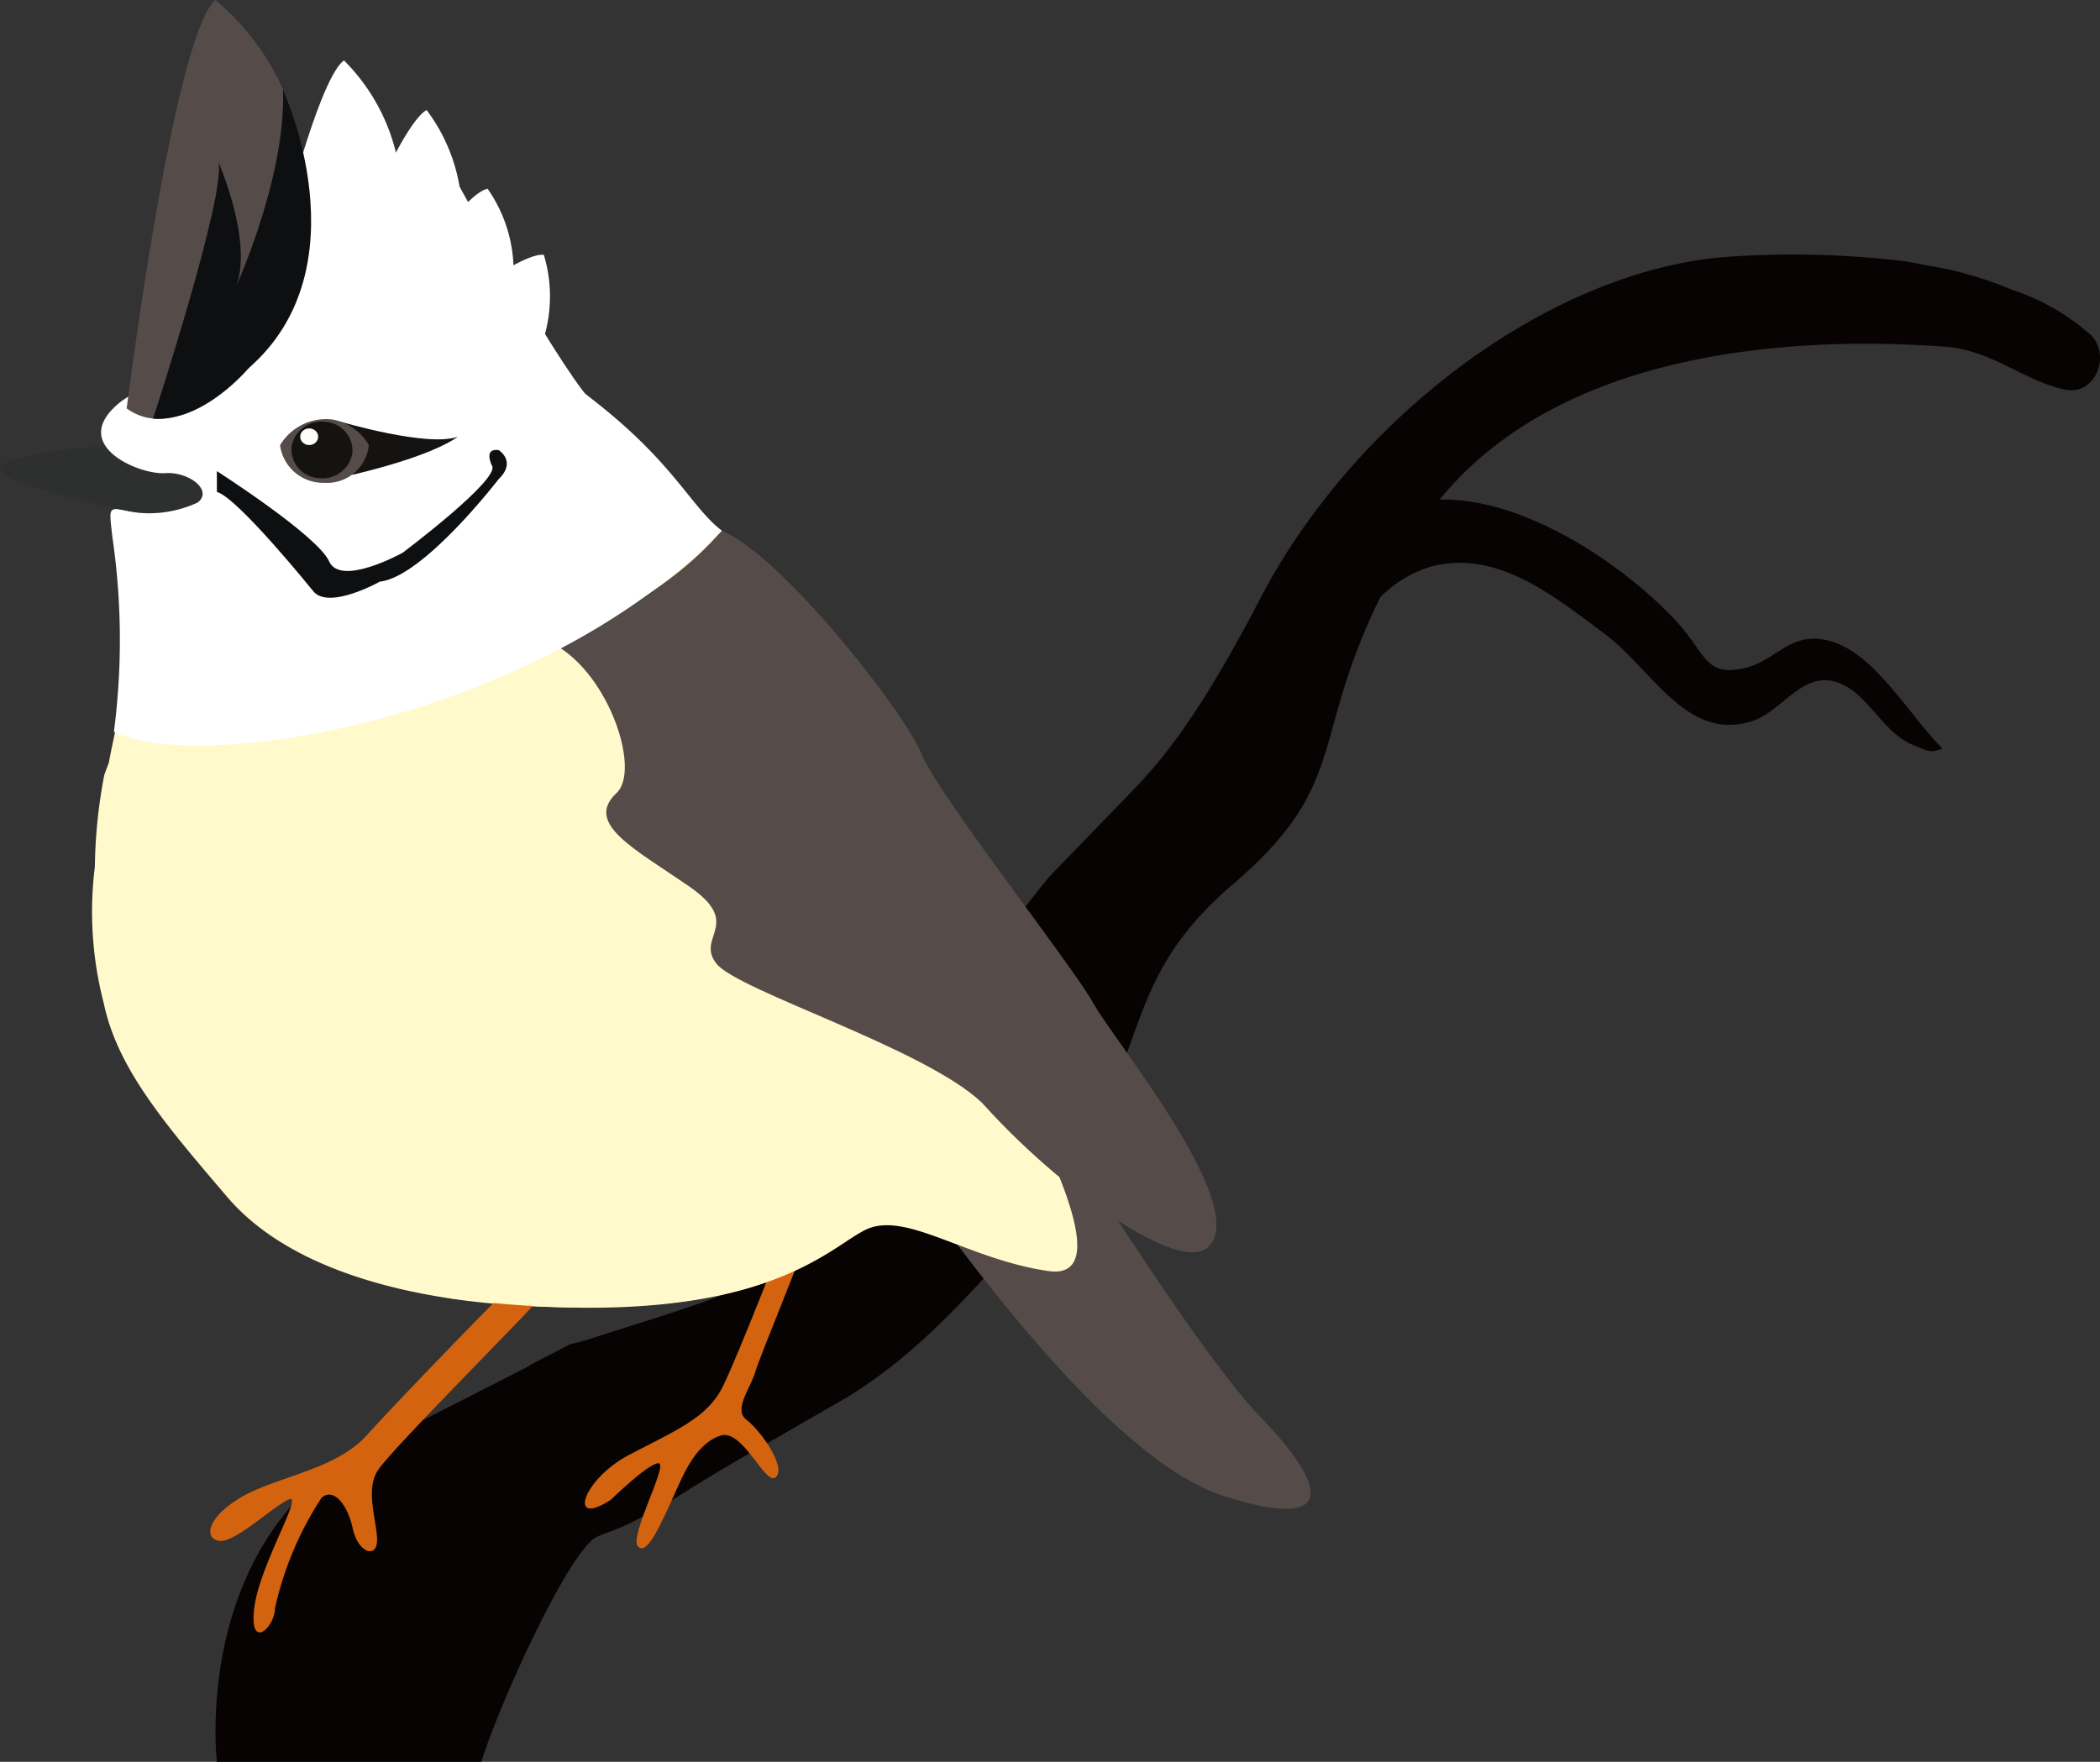 <svg id="Group_27" data-name="Group 27" xmlns="http://www.w3.org/2000/svg" width="96.232" height="80.749" viewBox="0 0 96.232 80.749">
  <rect x="0" y="0" width="96.232" height="80.749" fill="#333333" stroke="none"/>
  <g id="Group_19" data-name="Group 19" transform="translate(9.872 11.673)">
    <path id="Path_89" data-name="Path 89" d="M2113.338-6640.673h0C2113.355-6640.689,2113.37-6640.705,2113.338-6640.673Z" transform="translate(-2033.964 6641.332)" fill="#070303"/>
    <path id="Path_90" data-name="Path 90" d="M1880.744-6638.985c2.122.158,3.64,1.581,5.474,1.964,1.387.29,2.109-1.546,1.206-2.486a10.31,10.31,0,0,0-3.653-2.1,17.969,17.969,0,0,0-2.932-.937c-.017.018-.036.037,0,0l-1.949-.359a42.555,42.555,0,0,0-7.66-.235c-8.165.356-17.462,7.167-21.913,15.737-2.62,5.045-4.327,7.216-5.833,8.768l-3.785,3.908c-2.616,3.151-6,8.257-7.415,12.862-1.538,5.012-8.057,6.513-13.732,8.375a8.2,8.2,0,0,1-.844.221c-.711.395-1.3.648-2.034,1.081l-5.187,2.646c-10.368,3.672-8.956,15.414-8.956,15.414h12.117c.852-2.745,4.068-9.791,5.322-10.329.414-.178.9-.325,1.422-.579h.006a27.034,27.034,0,0,0,2.549-1.441c1.489-.934,2.728-1.648,3.816-2.261l3.776-2.178c2.205-1.4,4.23-3.128,7.734-7.177,6.653-7.687,3.855-11.159,9.834-16.275,5.323-4.554,3.5-6.535,6.73-13.131a5.436,5.436,0,0,1,2.38-1.426c2.994-.762,5.553,1.347,7.892,3.083,2.206,1.638,3.77,4.988,6.785,4.007,1.333-.435,2.206-2.163,3.7-1.822,1.546.353,2.187,2.341,3.686,2.927.561.219.7.4,1.33.16-1.614-1.6-3.218-4.6-5.427-4.993-1.618-.287-2.207.941-3.587,1.285-1.866.465-1.834-.649-3.135-2.071-2.385-2.608-7.006-5.74-10.9-5.633C1863.325-6639.048,1874.337-6639.463,1880.744-6638.985Z" transform="translate(-1801.463 6643.206)" fill="#070303"/>
  </g>
  <g id="Group_25" data-name="Group 25">
    <path id="Path_91" data-name="Path 91" d="M1825.058-6601.987c-.852-1.584-6.829-9.266-7.542-11.087s-6.1-9.027-8.711-10.453-2.138-3.167-8.236-7.681a16.258,16.258,0,0,0-16.947-1.267,6.775,6.775,0,0,0-2.429,2.371,3.255,3.255,0,0,0-.843.639c-1.719,1.775,1.293,3.009,2.4,2.93s2.217.792,1.5,1.347a5.288,5.288,0,0,1-3.307.378c-.791-.16-.753-.162-.6,1.206s.738,5.86,0,9.265c-.073.338-.147.7-.218,1.084-.017.043-.1.252-.209.562a23.762,23.762,0,0,0-.429,4.2,16.633,16.633,0,0,0,.41,6.261c.628,3.011,2.871,5.606,5.659,8.875,3.444,4.038,10.889,5.385,18.57,4.988s8.948-3.008,10.781-3.642,4.575,1.455,8.146,1.98-1.031-7.529-2.023-9.716a5.284,5.284,0,0,0-1.849-2.068c3.11,1.542,9.27,12.276,10.92,10.6C1831.914-6593.058,1825.91-6600.4,1825.058-6601.987Z" transform="translate(-1775.14 6648.222)" fill="#fff9cc"/>
    <path id="Path_92" data-name="Path 92" d="M1769.651-6609.152c-1.5,0-6.653.316-6.969,1.109s7.365,2.375,8.711,2.455,2.543-2.3.915-2.613A8.674,8.674,0,0,1,1769.651-6609.152Z" transform="translate(-1762.673 6629.492)" fill="#2e2f2f"/>
    <path id="Path_93" data-name="Path 93" d="M1923.216-6517.051c2.692,5.464,10.77,18.134,13.7,21.143s3.8,5.384-1.663,3.644-12.829-12.275-15.6-16.233S1923.216-6517.051,1923.216-6517.051Z" transform="translate(-1879.178 6560.831)" fill="#554b49"/>
    <path id="Path_94" data-name="Path 94" d="M1816.328-6458.861c-1.109,1.346-7.6,7.759-8.156,8.71s.08,2.534,0,3.246-.871.44-1.109-.651-.871-1.883-1.426-1.408a15.284,15.284,0,0,0-2.138,5.068c0,.872-1.187,1.98-.95,0s2.3-5.305,1.584-4.988-2.454,1.979-3.168,1.9-.633-1.03.95-1.98,4.356-1.267,5.781-2.85,6.255-6.573,6.81-7.047S1816.328-6458.861,1816.328-6458.861Z" transform="translate(-1790.899 6517.608)" fill="#d4630f"/>
    <path id="Path_95" data-name="Path 95" d="M1878.339-6468.2c-.238.95-2.3,5.86-2.534,6.652s-1.03,1.742-.4,2.217,1.818,2.138,1.345,2.612-1.5-2.216-2.533-1.9-1.618,1.567-1.979,2.375c-.842,1.883-1.426,3.168-1.821,2.694s1.425-3.8.95-3.8-2.187,1.674-2.187,1.674c-2.011,1.318-1.3-.936.84-2.058s3.564-1.685,4.276-3.1,3.009-7.359,3.009-7.359Z" transform="translate(-1841.189 6524.414)" fill="#d4630f"/>
    <g id="Group_20" data-name="Group 20" transform="translate(11.646 14.012)">
      <path id="Path_96" data-name="Path 96" d="M1824.16-6598.076c.26-2.868,4.171-5.084,3.389-8.474s3-5.476,2.867-8.213-5.084-1.956-4.952-3.129-2.086-4.432-5.179-5.215-4.991-5.735-5.251-6.647c-.232-.813-3.462-2.763-6.6-3.64a15.949,15.949,0,0,1,13.889,2.448c6.1,4.514,5.622,6.256,8.236,7.681s8,8.632,8.711,10.453,6.69,9.5,7.542,11.087,6.857,8.929,5.05,10.77c-1.65,1.68-7.81-9.053-10.92-10.6a5.287,5.287,0,0,1,1.849,2.068c.992,2.187,5.594,10.24,2.023,9.716s-6.313-2.614-8.146-1.98c-1.75.6-4.68,5.039-19.243,3.234C1817.987-6591.335,1823.966-6595.942,1824.16-6598.076Z" transform="translate(-1808.432 6634.014)" fill="#fff9cc"/>
    </g>
    <g id="Group_21" data-name="Group 21" transform="translate(25.422 24.323)">
      <path id="Path_97" data-name="Path 97" d="M1882.129-6567.286c-2.6-2.482-11.148-5.12-12.149-6.357s1.251-1.814-1.251-3.546-4.838-2.886-3.337-4.288c1.1-1.024-.3-5.391-2.832-6.8,4.082-1.867,6.175-3.528,7.651-5.225,2.821,1.194,8.413,8.373,9.127,10.177.746,1.886,7.008,9.84,7.9,11.48s7.182,9.247,5.29,11.153c-1.34,1.348-6.911-2.741-10.239-6.421C1882.248-6567.151,1882.178-6567.239,1882.129-6567.286Z" transform="translate(-1862.56 6593.5)" fill="#554b49"/>
    </g>
    <path id="Path_98" data-name="Path 98" d="M1810.155-6675.063" transform="translate(-1798.07 6678.628)" fill="#fff"/>
    <path id="Path_99" data-name="Path 99" d="M1830.967-6656.064s4.323,7.891,6.063,9.922l-8.788-.051-2.092-2.536Z" transform="translate(-1809.995 6664.464)" fill="#fff"/>
    <g id="Group_22" data-name="Group 22" transform="translate(11.298 2.77)">
      <path id="Path_100" data-name="Path 100" d="M1807.063-6663.821s2.835-13.172,4.464-14.368a8.956,8.956,0,0,1,2.616,5.738s.871,6.039-4.1,8.6C1809.378-6663.51,1808.109-6662.917,1807.063-6663.821Z" transform="translate(-1807.063 6678.189)" fill="#fff"/>
      <path id="Path_101" data-name="Path 101" d="M1816.723-6657.021s4.193-11.369,5.794-12.227a8.055,8.055,0,0,1,1.6,5.44s.01,5.486-4.743,7.137A2.323,2.323,0,0,1,1816.723-6657.021Z" transform="translate(-1814.265 6671.523)" fill="#fff"/>
      <path id="Path_102" data-name="Path 102" d="M1824.867-6646.527s4.907-8.214,6.514-8.559a6.571,6.571,0,0,1,1.126,4.7,5.319,5.319,0,0,1-5.112,4.7A2.809,2.809,0,0,1,1824.867-6646.527Z" transform="translate(-1820.336 6660.966)" fill="#fff"/>
      <path id="Path_103" data-name="Path 103" d="M1825.786-6637.1s7.224-6.274,8.858-6.1a6.57,6.57,0,0,1-.4,4.82,5.32,5.32,0,0,1-6.325,2.875A2.807,2.807,0,0,1,1825.786-6637.1Z" transform="translate(-1821.021 6652.109)" fill="#fff"/>
    </g>
    <path id="Path_104" data-name="Path 104" d="M1783.8-6626.276c1.109-.079,2.217.793,1.5,1.347a5.278,5.278,0,0,1-3.307.379c-.791-.159-.754-.162-.6,1.205a32.487,32.487,0,0,1,.07,8.916c3.812,1.954,19.358-.452,27.851-9.208-1.687-1.345-2.353-3.662-7.7-7.31a16.811,16.811,0,0,0-16.947-1.267,6.77,6.77,0,0,0-2.429,2.37,3.272,3.272,0,0,0-.844.64C1779.677-6627.43,1782.688-6626.2,1783.8-6626.276Z" transform="translate(-1776.243 6647.962)" fill="#fff"/>
    <path id="Path_105" data-name="Path 105" d="M1801.717-6607.07s4.618,2.956,5.146,4.138,3.365-.394,3.365-.394,4.552-3.416,4.09-4.007c0,0-.4-.8.313-.7,0,0,.841.517,0,1.33,0,0-3.444,4.482-5.446,4.7,0,0-2.372,1.33-3.065.419,0,0-3.439-4.262-4.4-4.532Z" transform="translate(-1791.78 6628.662)" fill="#0d0f11"/>
    <path id="Path_106" data-name="Path 106" d="M1823.388-6613.136s4.006,1.187,5.37.69c0,0-.958.83-4.816,1.744l-.754-1.744Z" transform="translate(-1807.786 6632.462)" fill="#151311"/>
    <g id="Group_23" data-name="Group 23" transform="translate(12.833 19.193)">
      <path id="Path_107" data-name="Path 107" d="M1813.094-6612.445a2.455,2.455,0,0,1,2.41-1.177,2.4,2.4,0,0,1,1.658,1.17,1.922,1.922,0,0,1-2.043,1.729A1.989,1.989,0,0,1,1813.094-6612.445Z" transform="translate(-1813.094 6613.658)" fill="#554b49"/>
      <path id="Path_108" data-name="Path 108" d="M1817.927-6611.682a1.383,1.383,0,0,1-1.562,1.13,1.322,1.322,0,0,1-1.221-1.445,1.383,1.383,0,0,1,1.562-1.129A1.322,1.322,0,0,1,1817.927-6611.682Z" transform="translate(-1814.615 6613.269)" fill="#151311"/>
      <ellipse id="Ellipse_5" data-name="Ellipse 5" cx="0.412" cy="0.381" rx="0.412" ry="0.381" transform="translate(0.924 0.442)" fill="#fdfefb"/>
    </g>
    <g id="Group_24" data-name="Group 24" transform="translate(5.805)">
      <path id="Path_109" data-name="Path 109" d="M1785.48-6670.352s2.132-17.021,4.064-18.719a11.4,11.4,0,0,1,3.956,6.986s1.776,7.562-4.248,11.364C1788.451-6670.215,1786.907-6669.322,1785.48-6670.352Z" transform="translate(-1785.48 6689.071)" fill="#554b49"/>
      <path id="Path_110" data-name="Path 110" d="M1796.178-6672.934s3.77,8.131-1.592,12.782c0,0-2.051,2.474-4.365,2.3,0,0,3.347-10.217,3-11.757,0,0,1.744,3.975.681,5.988C1793.9-6663.626,1796.325-6668.791,1796.178-6672.934Z" transform="translate(-1789.014 6677.041)" fill="#0d0f11"/>
    </g>
  </g>
</svg>
